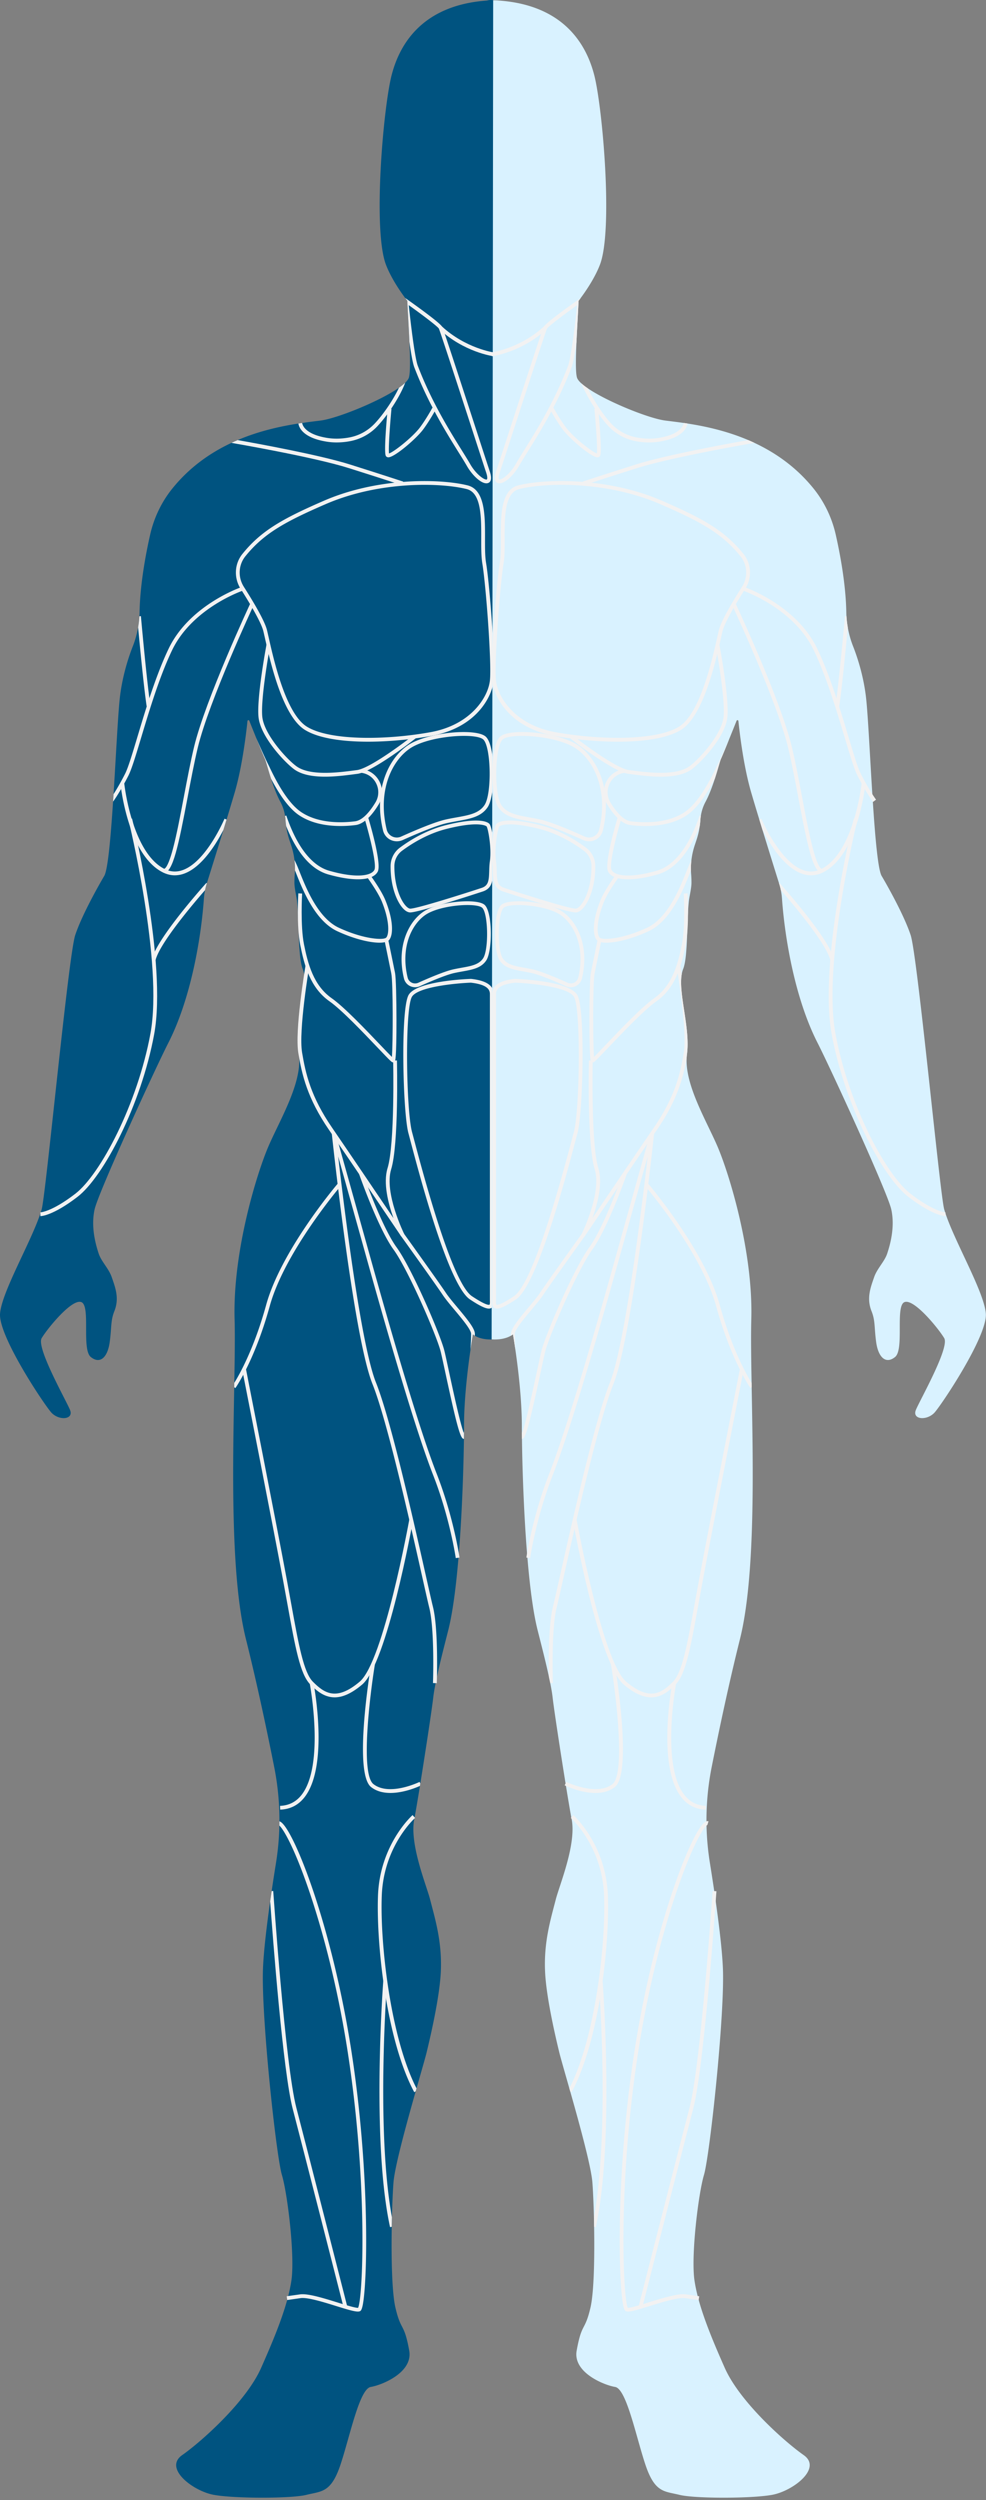 <svg width="285" height="722" fill="none" xmlns="http://www.w3.org/2000/svg"><rect width="100%" height="100%" fill="#808080" stroke="none"/><path d="m143.369.337-.164 101.232v1.128l-.061 34.328v1.72l-.06 36.94v.049l-.038 23.957v.017l-.027 16.394v.022l-.022 14.205v.038l-.017 8.822-.027 16.036-.049 29.838-.148 92.526-.017 9.204-.317.017h-.028c-2.716.115-4.359-.597-5.142-1.073-.377-.23-.558-.406-.558-.406s-.307 1.725-.706 4.474v.028c-.762 5.235-1.862 14.155-1.862 21.991 0 .438 0 .931-.006 1.484-.005.668-.011 1.412-.022 2.228-.098 7.415-.476 20.677-1.473 33.058v.006c-.033.416-.065.833-.104 1.248-.673 8.033-1.615 15.595-2.924 20.808-.766 3.067-2.256 8.723-3.302 13.586-.137.624-.263 1.238-.383 1.829-.318 1.61-.57 3.066-.696 4.233-.366 3.253-2.234 15.499-3.718 24.737v.011c-.038.241-.076.465-.115.695-.651 4.025-1.221 7.404-1.544 9.09-.022.132-.044.241-.066.351-.005.033-.016.071-.021.098-1.468 7.212 3.477 19.029 4.566 23.251 1.506 5.837 3.516 12.386 3.089 21.038-.334 6.637-2.481 16.472-4.113 23.202-.35 1.44-1.505 5.41-2.896 10.311-.082.279-.165.569-.247.87-2.672 9.402-6.067 21.756-6.417 26.306-.17 2.213-.34 5.859-.449 10.049v.005a214.58 214.58 0 0 0-.05 2.743c-.148 8.74.028 18.859 1.046 23.278 1.643 7.113 2.497 4.184 4.003 12.48 1.144 6.292-7.825 9.944-11.105 10.492-3.286.536-6.023 14.215-8.75 22.418-2.738 8.197-5.47 7.655-9.846 8.745-4.37 1.095-20.775 1.095-26.788 0-6.007-1.09-14.593-7.661-9.128-11.483 5.47-3.833 18.42-15.311 22.796-25.145 3.29-7.415 5.963-13.887 7.551-19.675.104-.367.203-.745.296-1.112.383-1.506.684-2.951.903-4.369 1.09-7.103-1.095-25.146-2.732-30.616-1.643-5.465-6.018-45.926-5.465-59.594.197-5.021 1.062-12.266 2.075-19.417l.427-2.946c.416-2.831.849-5.602 1.26-8.154.575-3.57.898-7.162.974-10.76.006-.411.011-.821.011-1.232a78.348 78.348 0 0 0-1.506-15.688c-2.004-10.068-4.928-23.977-8.17-36.927-4.49-17.967-3.8-49.65-3.384-72.736l.017-1.27c.131-7.305.219-13.679.088-18.394-.543-19.686 6.472-42.175 9.752-49.83 3.116-7.272 9.276-17.43 8.942-25.463 0-.005-.005-.011 0-.016a15.123 15.123 0 0 0-.11-1.232c-.99-7.47 2.508-17.348 1.517-23.059v-.006a7.63 7.63 0 0 0-.416-1.539c-.772-1.911-.996-5.941-1.15-10.141v-.016c-.082-2.13-.142-4.304-.252-6.27v-.028a56.434 56.434 0 0 0-.24-3.126c-.132-1.249-.75-3.773-.75-5.279 0-1.002.038-1.856.098-2.579a19.88 19.88 0 0 0-.088-4.003v-.005a21.765 21.765 0 0 0-.99-4.37c-.138-.422-.291-.876-.45-1.358-.498-1.49-.8-2.878-.964-4.088v-.005a20.766 20.766 0 0 1-.18-1.742 10.2 10.2 0 0 0-.132-1.161 12.573 12.573 0 0 0-1.352-4.079c-1.068-1.982-1.977-4.458-2.695-6.675v-.006c-.92-2.82-1.533-5.246-1.79-5.76-.257-.51-1.358-3.193-2.448-5.892-.05-.115-.093-.214-.126-.296-.75-1.851-1.484-3.685-1.927-4.791-.104-.263-.499-.209-.526.076-.34 3.28-1.478 13.12-3.724 20.748a909.226 909.226 0 0 1-2.316 7.705l-.914 2.984v.011a2953.792 2953.792 0 0 1-4.792 15.417c-.022.077-.043.143-.065.214-.181.58-.329 1.166-.444 1.758-.17.81-.28 1.632-.34 2.458-.782 11.149-3.685 28.721-10.261 41.617-3.894 7.622-20.228 43.194-21.329 48.111-1.09 4.928.214 9.878 1.189 12.808.755 2.262 2.913 4.293 3.767 6.79.98 2.853 2.267 6.035.756 9.802-1.117 2.804-.756 4.528-1.337 8.876-.58 4.37-2.727 6.566-5.464 4.376-2.733-2.185 0-14.763-2.733-15.859-2.732-1.095-9.84 7.656-11.477 10.394-1.643 2.732 7.102 18.037 8.203 20.77 1.09 2.737-3.029 3.127-5.29.859-1.73-1.725-15.497-22.182-14.944-28.743.52-6.264 8.85-20.419 11.664-28.901a6.85 6.85 0 0 0 .104-.307c.093-.296.18-.586.263-.865 1.21-4.227 7.726-73.284 9.697-79.203 2.268-6.79 8.346-17.014 8.346-17.014 1.067-1.62 1.9-11.006 2.59-21.511v-.006c.05-.712.093-1.44.142-2.163.674-10.618 1.221-21.903 1.747-27.188.619-6.16 2.344-11.773 3.822-15.524.701-1.779 1.21-3.614 1.533-5.476v-.021c.181-1.046.307-2.098.367-3.165.028-.384.044-.767.05-1.15.147-8.121 1.796-16.855 3.06-22.424 1.107-4.874 3.291-9.451 6.435-13.339 5.016-6.21 11.055-10.361 17.106-13.181.58-.274 1.167-.536 1.747-.783 6.325-2.694 12.556-4.008 17.561-4.786.373-.06.734-.115 1.09-.164 2.031-.29 3.822-.504 5.3-.69 4.72-.586 17.014-5.531 22.676-9.484h.006c.717-.504 1.33-.986 1.807-1.451h.005c.564-.548.936-1.063 1.068-1.517.416-1.462.345-5.64.142-10.229-.005 0-.005-.016-.005-.022v-.016c-.186-4.217-.482-8.773-.608-11.861a27.746 27.746 0 0 1-.624-.827c-2.497-3.357-4.48-6.79-5.553-9.616-3.827-10.031-.777-45.241 1.632-54.676 2.081-8.154 8.197-20.228 27.609-21.597 0 0 .882-.307 1.9-.06h.006c.219.055.443.126.668.24" fill="#005380"/><path d="M141.6 196.554c-.536 4.835-5.53 12.775-17.095 14.872-12.748 2.322-29.137 2.53-35.796-1.571-6.09-3.746-9.561-19.172-11.045-25.759-.203-.887-.367-1.621-.493-2.141-.69-2.743-4.008-8.291-6.67-12.463-1.774-2.776-1.604-6.325.417-8.838 5.317-6.588 11.455-9.972 23.206-15.064 15.508-6.719 33.234-6.237 40.763-4.354 4.244 1.057 4.227 8.094 4.211 14.303-.006 2.684-.011 5.219.317 7.179 1.035 6.21 2.738 28.896 2.185 33.836Zm.882-12.097c-.044-.772-.093-1.549-.142-2.343-.488-7.694-1.26-16.061-1.846-19.577-.312-1.861-.306-4.353-.301-6.998.016-6.609.038-14.1-5.038-15.37-3.992-.997-10.798-1.61-18.629-1.003-.827.072-1.659.143-2.513.236h-.011c-6.538.712-13.63 2.289-20.316 5.18-5.963 2.585-10.497 4.742-14.231 7.097-3.735 2.354-6.659 4.906-9.386 8.29-2.229 2.76-2.502 6.621-.717 9.742.07.12.147.246.224.372.12.192.247.384.367.57a142.526 142.526 0 0 1 2.322 3.795c.24.388.46.772.673 1.149 1.747 3.023 2.842 5.312 3.17 6.626.127.52.291 1.232.488 2.114.126.569.269 1.188.427 1.867v.006c.187.816.395 1.708.63 2.65v.006c1.867 7.622 5.197 18.672 10.486 21.919 3.954 2.437 10.799 3.406 18.241 3.406 3.816 0 7.786-.257 11.614-.695.728-.088 1.445-.17 2.157-.274h.006a87.7 87.7 0 0 0 4.545-.717c.356-.066.701-.132 1.04-.203.006 0 .011-.005.017-.005 10.727-2.328 15.266-9.211 16.559-13.794.065-.208.12-.427.164-.63.098-.427.17-.827.208-1.193.225-2.027.093-6.801-.208-12.223" fill="#F2F2F2"/><path d="M70.233 170.549c-.01.011-.115.038-.29.104-2.092.772-14.823 5.875-20.217 17.156-3.625 7.573-6.555 17.331-8.91 25.161-1.538 5.12-2.754 9.161-3.706 11.034a71.184 71.184 0 0 1-2.098 3.839v.005c-1.232 2.125-2.097 3.341-2.332 3.658.049-.712.093-1.44.142-2.163.789-1.232 1.966-3.198 3.313-5.843.909-1.779 2.108-5.782 3.63-10.853.81-2.688 1.687-5.618 2.64-8.602.252-.794.515-1.588.772-2.399 1.643-4.961 3.488-9.977 5.558-14.303 5.405-11.307 17.873-16.592 20.617-17.632.328-.132.52-.192.536-.203l.345 1.041" fill="#F2F2F2"/><path d="m43.5 203.935-1.084.164c-.006-.016-.006-.038-.011-.054-.816-5.339-1.955-17.222-2.48-22.89v-.021c.18-1.046.306-2.098.366-3.165l.438-.039c.017.17 1.386 15.579 2.448 23.711v.005c.115.849.219 1.621.323 2.289M140.719 138.46c-.608.274-3.1-1.44-4.792-4.397-.575-1.013-1.391-2.316-2.327-3.822-3.537-5.668-8.887-14.232-12.841-24.62-.931-2.436-2.207-13.75-2.606-17.495 4.172 2.979 8.361 6.166 8.701 6.774.389.81 6.122 18.415 9.917 30.073 1.812 5.574 3.247 9.983 3.762 11.516.492 1.489.268 1.933.186 1.971Zm.849-2.316a2528.86 2528.86 0 0 1-3.757-11.516c-4.156-12.753-7.754-23.804-9.26-28.212-.394-1.16-.64-1.856-.717-1.998-.016-.039-.044-.083-.071-.126-.942-1.336-7.825-6.248-9.966-7.76l-.69-.487c.202.28.41.553.624.827.126 3.088.422 7.644.608 11.86v.017c0 .006 0 .022.005.022.449 3.192.953 6.084 1.391 7.245 1.616 4.254 3.466 8.202 5.334 11.767.186.362.372.712.558 1.063 2.541 4.764 5.071 8.816 7.042 11.975.937 1.495 1.742 2.787 2.306 3.779 1.462 2.557 3.953 4.977 5.612 4.977.208 0 .4-.038.575-.115.876-.389 1.013-1.511.406-3.318M117.129 110.517c-.92 2.437-2.443 5.12-4.074 7.529a55.75 55.75 0 0 1-1.15 1.626c-.975 1.315-1.944 2.486-2.815 3.412a14.503 14.503 0 0 1-7.94 4.326 20.76 20.76 0 0 1-3.844.361c-1.002 0-1.982-.076-2.94-.235-7.048-1.139-7.99-4.304-8.116-5.23.373-.06.734-.115 1.09-.164.06.493.712 3.269 7.2 4.315 2.027.329 4.184.285 6.413-.126 2.815-.52 5.35-1.906 7.343-4.003 2.245-2.365 5.202-6.511 7.02-10.36h.006c.717-.504 1.33-.986 1.807-1.451Z" fill="#F2F2F2"/><path d="M112.246 132.07c-.025 0-.048 0-.072-.006a.806.806 0 0 1-.667-.432c-.574-1.15.282-10.76.559-13.679l1.09.099c-.52 5.492-.904 11.554-.711 12.895 1.355-.383 6.859-4.72 8.98-7.562 1.809-2.426 3.546-5.613 3.563-5.646l.962.526c-.073.132-1.791 3.286-3.647 5.772-1.985 2.661-8.247 8.033-10.057 8.033ZM65.491 236.67l-.914 2.984v.011c-2.005 3.902-6.106 10.67-11.27 12.592a7.95 7.95 0 0 1-2.776.52c-1.177 0-2.333-.285-3.466-.849-3.067-1.533-5.4-4.457-7.157-7.797-.92-1.747-1.687-3.617-2.316-5.452-1.5-4.375-2.251-8.608-2.58-10.836a44.325 44.325 0 0 1-.202-1.594l1.09-.109s.005.044.016.115c.088.777.646 5.196 2.13 10.157.164.526.329 1.052.51 1.583 1.746 5.216 4.544 10.664 8.903 12.898a.812.812 0 0 0 .099.055c.345.175.695.318 1.046.427 1.407.444 2.858.4 4.32-.148 6.79-2.524 11.921-14.683 11.97-14.804l.597.247" fill="#F2F2F2"/><path d="M47.43 251.995c-.07 0-.139-.005-.21-.017l.18-1.08c.104.016 1.067.006 2.633-5.943 1.044-3.965 2.054-9.282 3.123-14.911.943-4.967 1.918-10.103 2.941-14.363 3.264-13.602 16.162-41.228 16.292-41.502l.992.466c-.13.273-12.98 27.795-16.219 41.288-1.017 4.238-1.99 9.363-2.93 14.314-2.621 13.802-4.257 21.748-6.802 21.748M11.679 351.207v-1.096c.027 0 3.26-.121 10.081-5.368 7.275-5.596 17.985-25.971 21.723-46.261 3.772-20.475-6.274-61.423-6.375-61.834l1.062-.263c.103.411 10.205 41.588 6.39 62.296-3.782 20.533-14.7 41.213-22.132 46.93-7.191 5.532-10.608 5.596-10.75 5.596" fill="#F2F2F2"/><path d="M59.785 255.082c-.021.077-.043.143-.065.214-.181.58-.329 1.166-.444 1.758-3.417 3.915-13.07 15.294-14.303 20.178a.078.078 0 0 0-.01.033l-1.063-.263c.159-.646.454-1.396.854-2.217 3.395-6.988 14.38-19.237 14.9-19.818l.131.115M140.045 232.492c-1.593 2.393-4.457 2.908-8.082 3.559-.997.175-2.026.362-3.094.602-3.127.69-8.756 3.067-12.923 4.942a3.03 3.03 0 0 1-2.585-.043 2.956 2.956 0 0 1-1.582-1.969c-2.678-11.061 1.363-19.686 6.56-23.327 5.383-3.773 18.864-4.693 21.274-2.765 2.316 1.85 2.633 15.704.432 19.001Zm2.437-12.978a25.924 25.924 0 0 0-.186-1.55c-.362-2.513-1.019-4.545-1.999-5.322-1.96-1.577-8.608-1.599-14.538-.345-.006 0-.011.005-.017.005-3.148.668-6.094 1.698-8.027 3.05-3.357 2.355-6.265 6.643-7.387 12.266a25.591 25.591 0 0 0-.466 3.888c.006.006 0 .006 0 .011-.016.389-.027.783-.027 1.177 0 2.246.274 4.644.881 7.146a4.065 4.065 0 0 0 2.163 2.697 4.163 4.163 0 0 0 3.516.061c3.373-1.52 9.517-4.165 12.715-4.877 1.04-.235 2.059-.41 3.044-.597 3.729-.662 6.949-1.237 8.806-4.024.596-.893 1.04-2.492 1.325-4.414a37.24 37.24 0 0 0 .197-1.67c.224-2.393.23-5.087 0-7.502M139.634 276.756c-1.215 1.818-3.422 2.218-6.22 2.716-.778.142-1.583.285-2.409.471-2.448.542-6.845 2.398-10.098 3.86a2.246 2.246 0 0 1-1.911-.032 2.191 2.191 0 0 1-1.166-1.452c-2.076-8.569 1.045-15.244 5.059-18.054 2.766-1.938 8.28-2.907 12.222-2.907 1.994 0 3.587.252 4.211.75 1.78 1.424 2.01 12.102.312 14.648Zm.373-15.502c-1.626-1.304-7.332-1.26-12.157-.115-.914.213-1.796.471-2.612.766-.016.006-.027.011-.038.011-1.133.411-2.141.898-2.935 1.451-4.32 3.023-7.699 10.136-5.503 19.21a3.306 3.306 0 0 0 3.225 2.519c.466 0 .931-.099 1.369-.296 2.623-1.177 7.403-3.236 9.884-3.789.81-.181 1.599-.323 2.366-.46 2.935-.526 5.47-.98 6.943-3.187 1.851-2.777 1.851-14.194-.542-16.11" fill="#F2F2F2"/><path d="M141.606 248.621c-.154 1.057-.181 2.086-.208 2.995-.082 2.694-.214 4.134-2.163 4.786-3.97 1.32-18.64 6.002-20.661 6.002-.306 0-.733-.252-1.166-.69-1.654-1.676-3.412-5.947-3.412-11.423v-.252a5.534 5.534 0 0 1 2.24-4.37c2.886-2.13 7.458-4.953 12.885-6.305 4.014-1.008 6.68-1.303 8.427-1.303 1.232 0 2.004.153 2.47.29.465.148.624.301.624.301.449.619 1.489 6.262.964 9.969Zm.876-6.927a43.659 43.659 0 0 0-.208-1.246v-.011c-.257-1.292-.559-2.267-.838-2.546-.515-.515-2.94-2.004-12.578.405-5.602 1.402-10.311 4.301-13.268 6.492a6.631 6.631 0 0 0-2.689 5.24c-.06 5.941 1.829 10.536 3.729 12.452.657.668 1.331 1.019 1.944 1.019.871 0 3.499-.679 6.626-1.583.011 0 .022-.005.038-.011.844-.241 1.72-.498 2.612-.766 5.613-1.687 11.626-3.669 11.73-3.702 1.708-.569 2.393-1.687 2.677-3.05.165-.772.203-1.626.23-2.503 0-.076.006-.158.006-.235.027-.925.055-1.878.197-2.875.285-2.015.126-4.813-.208-7.08M141.474 376.778c-.175.093-1.062.203-5.054-2.453-3.86-2.579-9.484-17.742-16.701-45.077l-.614-2.306c-1.708-6.264-2.108-35.467-.054-39.054 1.67-2.918 12.83-3.953 17.046-4.107 4.928.554 5.503 2.142 5.503 3.286v88.26c0 .121 0 .246.006.372.005.373.022.992-.132 1.079Zm1.227-1.106c-.006-.115-.006-.231-.006-.345v-88.26c0-.444-.071-.854-.208-1.232a2.957 2.957 0 0 0-.268-.548c-.849-1.391-2.847-2.245-6.04-2.601l-.044-.005-.038.005c-1.604.055-15.721.674-17.999 4.66-2.371 4.151-1.643 34.055-.049 39.886.142.532.35 1.315.607 2.3 2.722 10.284 10.99 41.59 17.156 45.702 3.154 2.103 4.649 2.672 5.493 2.672.301 0 .514-.07.695-.17a.574.574 0 0 0 .115-.076c.164-.11.285-.252.367-.416.246-.455.23-1.057.219-1.572M93.964 224.294c-3.325 0-6.623-.481-8.88-2.091-2.624-1.873-9.785-9.364-10.361-15.114-.572-5.722 2.293-20.863 2.323-21.005l1.07.235c-.243 1.112-2.824 15.448-2.303 20.661.516 5.153 7.178 12.381 9.908 14.33 3.954 2.826 12.093 1.769 16.465 1.205l.972-.126c4.186-.526 16.314-10.021 16.436-10.12l.677.86c-.508.4-12.493 9.786-16.978 10.344l-.967.126c-2.302.301-5.344.695-8.362.695Z" fill="#F2F2F2"/><path d="M109.862 231.506c.006.005 0 .005 0 .011a7.101 7.101 0 0 1-.405.783c-.789 1.298-1.807 2.754-2.99 3.904-.29.285-.597.559-.909.794-.876.674-1.823 1.15-2.815 1.276-1.16.143-2.644.268-4.298.268-3.713 0-8.269-.629-11.97-3.093-3.412-2.273-6.265-7.004-8.126-10.563v-.006c-.92-2.82-1.534-5.246-1.791-5.76-.258-.51-1.358-3.193-2.448-5.892.646 1.478 2.42 5.519 3.291 7.271.115.22.252.51.422.855 1.478 3.088 4.95 10.305 9.26 13.18 5.048 3.368 11.893 3.105 15.524 2.65 2.343-.284 4.506-3.126 5.914-5.453a5.671 5.671 0 0 0 .268-5.372c-.816-1.736-2.371-2.892-4.255-3.171l-.049-.005-.121-.017.137-1.079.192.028a6.54 6.54 0 0 1 1.467.383 6.673 6.673 0 0 1 3.62 3.395c.263.553.444 1.128.548 1.725a6.684 6.684 0 0 1-.466 3.888" fill="#F2F2F2"/><path d="M109.2 251.682c-.34.673-.948 1.199-1.786 1.571-.328.148-.69.269-1.084.362-.827.208-1.801.312-2.902.312-2.344 0-5.262-.471-8.575-1.413-4.88-1.396-9.046-6.204-12.146-13.966v-.005a20.724 20.724 0 0 1-.18-1.742 10.178 10.178 0 0 0-.132-1.161l.356-.126c3.061 8.989 7.349 14.503 12.403 15.943 7.814 2.235 12.195 1.479 13.065-.262.69-1.38-1.182-9.118-2.661-14.197-.077-.273-.159-.536-.235-.799l1.051-.312c.027.093.06.197.093.317.838 2.831 3.822 13.298 2.733 15.478" fill="#F2F2F2"/><path d="M112.381 271.559a1.591 1.591 0 0 1-.104.093c-.241.192-.586.34-1.029.433-.433.099-.959.148-1.567.148-2.803 0-7.288-1.051-12.167-3.302-6.44-2.973-10.004-11.921-11.915-16.729a74.81 74.81 0 0 0-.345-.865 19.892 19.892 0 0 0-.143-2.968c.274.526.537 1.084.794 1.681.208.482.444 1.073.712 1.747 1.856 4.665 5.312 13.35 11.357 16.137 7.442 3.434 12.929 3.554 13.635 2.853.876-.881 1.079-4.676-1.216-10.371-.947-2.349-3.329-5.772-4.063-6.801-.137-.186-.213-.296-.219-.301l.882-.652.421.592c.915 1.292 3.061 4.446 3.992 6.751 2.475 6.133 2.24 10.289.975 11.554" fill="#F2F2F2"/><path d="M113.641 306.804c-.38 0-.429 0-4.504-4.277-4.143-4.347-10.403-10.917-13.9-13.364-5.578-3.904-7.284-10.429-8.446-16.238-1.097-5.488-.58-14.558-.558-14.941l1.094.064c-.006.093-.531 9.313.538 14.661 1.12 5.602 2.754 11.885 8 15.557 3.586 2.51 9.892 9.127 14.065 13.506 1.333 1.398 2.613 2.741 3.347 3.462.315-4.012.352-21.461-.173-24.087-.548-2.74-1.918-9.35-1.918-9.35l1.072-.223s1.372 6.616 1.92 9.358c.286 1.43.417 7.801.421 13.481.008 11.543-.369 12.002-.511 12.176l-.164.2-.283.015Z" fill="#F2F2F2"/><path d="M115.928 356.995c-.148-.219-14.869-22.026-20.829-30.694-6.295-9.158-7.828-15.963-8.86-22.148-1.098-6.594 1.95-24.568 2.08-25.329l1.079.184c-.031.185-3.147 18.553-2.078 24.965 1.01 6.064 2.514 12.735 8.682 21.708 4.276 6.219 13.056 19.193 17.737 26.117-1.513-4.208-3.045-10.143-1.718-14.456 2.142-6.962 1.626-30.833 1.621-31.073l1.094-.025c.023.988.526 24.29-1.668 31.419-2.102 6.833 3.744 18.662 3.804 18.781l-.944.551" fill="#F2F2F2"/><path d="M134.033 413.789c-1.046-2.809-3.083-12.249-4.239-17.615-.58-2.695-1.078-5.022-1.369-6.177-1.166-4.66-9.391-23.738-13.793-29.794-2.881-3.954-6.298-12.244-8.247-17.315v-.006c0-.005 0-.005-.006-.011a171.132 171.132 0 0 1-1.571-4.227l-1.03.361c.006.017.017.039.028.077l.005.006c0 .005.006.011.006.016.498 1.424 5.678 15.897 9.928 21.745 4.243 5.832 12.495 24.931 13.618 29.411.285 1.139.783 3.46 1.364 6.144 3.132 14.543 4.232 18.645 5.125 19.072.077.038.164.06.246.06.011-.816.017-1.56.022-2.228-.033.175-.06.339-.087.481Zm-1.796-36.19c-1.326-1.582-2.574-3.072-3.341-4.221-2.015-3.018-10.711-15.136-12.069-17.025a.042.042 0 0 1-.011-.022c-.104-.142-.164-.213-.169-.224l-.887.64c.005.006.043.066.115.165a.112.112 0 0 0 .027.032c.011.017.022.028.033.044 1.331 1.851 10.048 13.991 12.052 16.997.8 1.2 2.07 2.716 3.412 4.321 2.124 2.535 4.769 5.69 4.769 6.899 0 .69-.066 2.371-.18 4.6.399-2.749.706-4.474.706-4.474s.181.176.558.406c.006-.235.011-.417.011-.532 0-1.494-1.987-3.981-5.026-7.606M126.248 486.08l-1.094-.04c.005-.152.526-15.346-1.08-21.775-.347-1.385-1.017-4.371-1.944-8.505-3.552-15.838-10.163-45.318-14.479-56.11-5.447-13.618-11.494-69.907-11.749-72.296l1.071-.207c.035.124 3.566 12.67 10.069 35.973 8.686 31.125 15.135 52.133 19.169 62.441 4.9 12.522 6.594 24.126 6.61 24.241l-1.084.156c-.016-.115-1.694-11.599-6.546-23.999-4.047-10.341-10.508-31.384-19.204-62.545a23102.522 23102.522 0 0 0-8.242-29.468c1.824 15.755 6.636 54.581 10.922 65.298 4.35 10.872 10.973 40.409 14.532 56.277.925 4.125 1.594 7.106 1.937 8.479 1.644 6.578 1.135 21.45 1.112 22.08Z" fill="#F2F2F2"/><path d="M98.489 342.483c-.017.022-.28.334-.734.882-3.203 3.909-15.995 20.08-19.768 33.753-2.289 8.296-4.9 14.407-6.872 18.344a65.302 65.302 0 0 1-.81 1.561c-1.348 2.535-2.246 3.805-2.268 3.838l-.334-.241.017-1.27c1.506-2.426 5.733-9.89 9.216-22.522 4.205-15.251 19.379-33.469 20.638-34.958l.082-.099.833.712Z" fill="#F2F2F2"/><path d="M96.723 490.172c-2.936 0-5.128-1.811-7.041-3.725-2.932-2.931-4.314-10.566-6.606-23.214-.38-2.095-.782-4.321-1.22-6.675-3.039-16.34-11.76-60.611-11.847-61.057l1.074-.211c.088.445 8.81 44.722 11.85 61.068.438 2.356.842 4.583 1.221 6.68 2.176 12.011 3.613 19.946 6.302 22.635 3.255 3.255 6.737 5.703 13.512-.031 6.896-5.835 14.272-46.462 14.345-46.872l1.078.193c-.304 1.689-7.521 41.428-14.716 47.515-3.185 2.696-5.773 3.694-7.952 3.694" fill="#F2F2F2"/><path d="m80.987 522.598-.038-1.095c2.518-.088 4.59-1.128 6.157-3.089 6.86-8.597 2.47-32.016 2.425-32.25l1.076-.207c.188.982 4.528 24.145-2.645 33.136-1.775 2.229-4.122 3.406-6.975 3.505M121.498 515.041v.011a56.15 56.15 0 0 1-.115.695c-1.172.526-4.835 2.032-8.526 2.032-1.982 0-3.97-.433-5.579-1.687-4.233-3.285-1.736-23.833-.504-32.283.235-1.626.421-2.803.509-3.323l1.079.18c0 .017-.006.028-.006.044 0 0 0 .005-.005.011-1.413 8.641-4.233 31.533-.405 34.506 4.605 3.582 13.24-.597 13.328-.64l.224.454M120.398 603.087c-.082.28-.165.57-.247.871l-.416.225c-3.806-7.075-6.478-17.041-8.175-27.057a192.561 192.561 0 0 1-.778-5.043v-.005c-1.298-9.375-1.758-18.366-1.528-24.636.553-14.867 9.906-23.185 9.999-23.273l.586.668.137.154c-.005.011-.077.071-.203.197-1.347 1.287-8.936 9.128-9.423 22.287-.532 14.308 2.672 41.353 10.048 55.612" fill="#F2F2F2"/><path d="M113.285 640.313v.005a214.58 214.58 0 0 0-.05 2.743l-.493.105c-5.306-24.385-2.146-68.504-1.96-71.083l.011-.115 1.095.088c-.005.093-.148 1.944-.328 5.071-.696 12.085-1.966 43.073 1.725 63.186M105.826 644.069c-.093-9.698-.777-29.307-4.254-51.747-5.597-36.124-16.57-63.777-20.442-66.181a1.454 1.454 0 0 0-.367-.17c0 .411-.005.821-.01 1.232 1.144 1.002 4.227 6.16 8.421 18.355 2.75 7.984 7.875 24.696 11.319 46.939 5.947 38.403 4.364 71.466 3.006 73.968-.471.033-1.752-.29-3.209-.717-.4-.11-.81-.235-1.22-.361-.51-.154-1.02-.307-1.507-.466-4.024-1.243-8.58-2.667-10.858-2.338l-3.395.476-.444.072.148 1.04.005.044 3.839-.548c2.032-.296 6.664 1.15 10.382 2.305 3.198.992 5.142 1.572 6.193 1.572.203 0 .373-.022.515-.066.4-.137 1.008-.328 1.484-6.888.318-4.337.46-10.202.394-16.521" fill="#F2F2F2"/><path d="m100.367 666.06-1.057.268-.24-.941c-1.66-6.5-11.478-44.946-14.463-56.391-2.803-10.766-5.727-49.064-6.516-59.933l.427-2.946.46-.028c.038.504 3.45 50.208 6.686 62.622 3.11 11.927 13.613 53.083 14.626 57.037.044.186.071.29.077.312M142.665 102.878c-.345-.044-8.52-1.199-15.691-7.82l.743-.805c6.906 6.374 15.012 7.53 15.093 7.541l-.145 1.084ZM116.554 139.084l-.028.082-.317.959c-.017-.011-.745-.247-2.196-.723h-.011c-2.393-.783-6.746-2.19-13.137-4.206-10.256-3.241-33.693-7.255-33.928-7.293l.005-.028c.58-.274 1.167-.536 1.747-.783 5.443.958 23.733 4.288 32.51 7.059 10.3 3.252 15.305 4.922 15.355 4.933" fill="#F2F2F2"/><path d="M270.009 408.056c-2.261 2.268-6.379 1.878-5.289-.859 1.095-2.733 9.84-18.038 8.197-20.77-1.632-2.738-8.739-11.489-11.477-10.394-2.733 1.096 0 13.674-2.733 15.859-2.732 2.19-4.884-.006-5.465-4.376-.58-4.348-.213-6.072-1.33-8.876-1.512-3.767-.23-6.949.75-9.802.854-2.497 3.017-4.528 3.767-6.79.98-2.93 2.278-7.88 1.188-12.808-1.095-4.917-17.435-40.489-21.323-48.111-6.582-12.896-9.478-30.468-10.261-41.617a19.528 19.528 0 0 0-.334-2.447v-.006a18.173 18.173 0 0 0-.455-1.763c-.022-.071-.044-.131-.066-.208v-.006c-1.013-3.236-2.94-9.407-4.78-15.406-.312-1.013-.619-2.02-.92-3.006a617.872 617.872 0 0 1-2.316-7.705c-2.251-7.628-3.39-17.468-3.729-20.748-.022-.285-.416-.339-.526-.076-.449 1.133-1.205 3-1.971 4.895-.022.06-.05.126-.082.192-1.09 2.699-2.191 5.382-2.443 5.892-.257.509-.87 2.924-1.785 5.738v.006c-.723 2.223-1.632 4.709-2.699 6.697a12.572 12.572 0 0 0-1.353 4.079c-.066.384-.109.772-.131 1.161a22.7 22.7 0 0 1-.181 1.731v.011a23.066 23.066 0 0 1-.964 4.093c-.164.482-.312.936-.454 1.358a21.672 21.672 0 0 0-.986 4.359v.005c-.12.975-.17 1.966-.137 2.952v.005c.006.35.022.706.049 1.057a30.8 30.8 0 0 1 .099 2.579c0 1.506-.619 4.03-.756 5.279a59.203 59.203 0 0 0-.235 3.017v.115c-.11 1.966-.175 4.151-.252 6.286v.006c-.159 4.211-.378 8.241-1.15 10.157-.186.466-.323.97-.422 1.517v.006c-.996 5.711 2.514 15.6 1.517 23.081-.055.405-.087.815-.109 1.232.005.005 0 .011 0 .016-.329 8.033 5.831 18.191 8.947 25.463 3.28 7.655 10.295 30.144 9.753 49.83-.132 4.715-.044 11.089.087 18.394l.017 1.27c.416 23.086 1.106 54.769-3.384 72.736-3.242 12.95-6.166 26.859-8.17 36.927a78.268 78.268 0 0 0-1.506 15.688c0 .411.005.816.011 1.227v.005c.076 3.598.4 7.19.974 10.76a714.57 714.57 0 0 1 1.26 8.154 506.84 506.84 0 0 1 .422 2.946c1.013 7.151 1.883 14.396 2.08 19.417.553 13.668-3.822 54.129-5.47 59.594-1.632 5.47-3.822 23.513-2.727 30.616.219 1.418.52 2.863.904 4.369.093.362.191.74.29 1.106 1.588 5.783 4.26 12.261 7.556 19.681 4.376 9.834 17.326 21.312 22.791 25.145 5.47 3.822-3.116 10.393-9.128 11.483-6.007 1.095-22.413 1.095-26.783 0-4.38-1.09-7.107-.548-9.845-8.745-2.733-8.203-5.465-21.882-8.751-22.418-3.28-.548-12.255-4.2-11.105-10.492 1.501-8.296 2.36-5.367 4.003-12.48 1.013-4.408 1.188-14.538 1.04-23.278-.01-.936-.032-1.85-.049-2.748-.109-4.19-.279-7.836-.449-10.049-.345-4.55-3.74-16.898-6.412-26.306a23.008 23.008 0 0 0-.252-.87c-1.391-4.901-2.541-8.871-2.891-10.311-1.638-6.73-3.784-16.565-4.113-23.202-.432-8.652 1.577-15.201 3.083-21.038 1.09-4.222 6.04-16.039 4.573-23.251a1.369 1.369 0 0 1-.017-.093c-.022-.115-.049-.224-.071-.356-.318-1.686-.887-5.065-1.544-9.09a24.836 24.836 0 0 1-.11-.706c-1.495-9.243-3.362-21.484-3.729-24.737-.126-1.167-.378-2.623-.695-4.233-.121-.586-.247-1.194-.383-1.818v-.011c-1.046-4.863-2.536-10.519-3.302-13.586-1.304-5.213-2.246-12.775-2.919-20.808-.038-.415-.071-.838-.11-1.254.006 0 0-.011 0-.011-.991-12.375-1.374-25.632-1.467-33.047-.017-.816-.022-1.56-.028-2.228-.005-.553-.005-1.046-.005-1.484 0-7.836-1.101-16.756-1.862-21.991v-.028c-.4-2.749-.706-4.474-.706-4.474s-.181.165-.559.389c-.81.477-2.53 1.21-5.289 1.09h-.028l-.29-.017.011-9.133.104-92.373.038-30.9.006-5.755.005-5.087.006-3.097v-.011l.011-11.751.011-10.722.022-19.461.005-1.484.011-9.616.005-5.289.088-79.263v-.011l.006-1.112.115-101.632h.153c.936.005 1.467.06 1.467.06 19.412 1.37 25.529 13.443 27.61 21.597 2.409 9.435 5.465 44.645 1.637 54.676-1.073 2.82-3.061 6.254-5.553 9.61-.202.28-.41.56-.624.833-.126 3.083-.421 7.628-.608 11.828v.027c-.208 4.605-.284 8.805.132 10.273.142.504.591 1.079 1.27 1.708h.006c.504.455 1.133.937 1.862 1.435h.005c5.772 3.932 17.769 8.729 22.418 9.309 1.479.186 3.275.4 5.306.69.351.049.718.104 1.085.164 5.004.778 11.242 2.092 17.566 4.786.581.247 1.161.509 1.741.783 6.051 2.82 12.091 6.971 17.113 13.181 3.143 3.888 5.328 8.465 6.434 13.339 1.259 5.569 2.913 14.303 3.055 22.424.006.383.022.766.05 1.15a26.76 26.76 0 0 0 .372 3.17v.016a27.97 27.97 0 0 0 1.533 5.476c1.479 3.751 3.203 9.364 3.822 15.524.531 5.285 1.074 16.57 1.747 27.188.044.728.093 1.451.142 2.169.685 10.5 1.517 19.891 2.585 21.511 0 0 6.084 10.224 8.345 17.014 1.972 5.919 8.488 74.976 9.698 79.203.082.279.17.564.263.86.033.115.071.18.115.273v.066c2.825 8.482 11.138 22.616 11.653 28.874.553 6.561-13.214 27.018-14.939 28.743" fill="#D9F2FF"/><path d="M214.462 169.492c-2.661 4.172-5.98 9.72-6.664 12.463-.131.52-.296 1.254-.493 2.136-1.484 6.592-4.955 22.013-11.05 25.764-6.653 4.101-23.043 3.887-35.796 1.571-11.565-2.097-16.559-10.037-17.096-14.872-.547-4.934 1.156-27.626 2.191-33.836.328-1.96.317-4.495.312-7.179-.017-6.209-.033-13.246 4.211-14.303 2.842-.712 7.135-1.226 12.211-1.226 8.378 0 18.897 1.396 28.557 5.58 5.875 2.546 10.349 4.665 14.018 6.971 3.663 2.31 6.527 4.802 9.183 8.093 2.021 2.513 2.19 6.062.416 8.838Zm.438-9.523c-5.459-6.768-11.702-10.218-23.623-15.387-6.68-2.897-13.777-4.468-20.31-5.18a69.769 69.769 0 0 0-2.53-.241c-7.83-.602-14.631.011-18.623 1.008-5.076 1.27-5.06 8.761-5.043 15.37.005 2.645.016 5.137-.296 6.998-.427 2.547-.947 7.623-1.391 13.148v.049a408.4 408.4 0 0 0-.602 8.723 354.642 354.642 0 0 0-.148 2.946c-.192 4.157-.246 7.623-.06 9.277a3.9 3.9 0 0 0 .049.339c.033.268.088.553.159.854.131.57.317 1.167.564 1.818v.017c1.708 4.506 6.346 10.47 16.181 12.594.34.071.685.137 1.035.203 1.468.274 2.995.509 4.556.717.712.104 1.435.186 2.157.274 3.823.438 7.798.695 11.609.695 7.447 0 14.287-.969 18.246-3.406 5.284-3.247 8.613-14.297 10.486-21.925.23-.942.438-1.818.63-2.634v-.005c.153-.685.301-1.315.427-1.89.197-.876.356-1.599.487-2.108.329-1.314 1.43-3.603 3.165-6.636v-.006c.219-.367.444-.75.674-1.144a209.147 209.147 0 0 1 2.322-3.784c.12-.186.246-.378.367-.57.076-.126.153-.252.224-.372 1.785-3.121 1.511-6.982-.712-9.742" fill="#F2F2F2"/><path d="M252.343 231.588c-.079-.104-1.959-2.628-4.486-7.584-.953-1.873-2.168-5.914-3.708-11.039-2.354-7.831-5.283-17.578-8.906-25.156-5.856-12.244-20.364-17.211-20.51-17.255l.346-1.04c.15.049 15.092 5.152 21.152 17.824 3.659 7.649 6.603 17.446 8.967 25.309 1.524 5.071 2.727 9.079 3.635 10.859 2.484 4.873 4.366 7.398 4.385 7.425l-.875.657" fill="#F2F2F2"/><path d="M245.045 181.139v.016c-.526 5.668-1.67 17.578-2.486 22.901 0 .016-.006.027-.006.043l-1.084-.164c.104-.668.208-1.435.318-2.272 1.062-8.132 2.431-23.563 2.447-23.733l.438.039c.061 1.067.187 2.119.373 3.17ZM164.21 105.621c-3.959 10.388-9.303 18.952-12.841 24.62-.942 1.506-1.752 2.809-2.327 3.822-1.692 2.957-4.189 4.671-4.791 4.397-.088-.038-.307-.482.186-1.971.509-1.523 1.938-5.92 3.745-11.478 3.8-11.669 9.539-29.301 9.928-30.1.345-.62 4.534-3.806 8.707-6.785-.406 3.745-1.682 15.059-2.607 17.495Zm2.963-19.089c-2.147 1.517-9.058 6.446-9.978 7.776a.445.445 0 0 0-.065.11c-.077.142-.323.848-.718 1.998-1.505 4.414-5.114 15.481-9.27 28.256a2510.679 2510.679 0 0 1-3.746 11.472 8.551 8.551 0 0 0-.252.881v.022c-.153.69-.153 1.26 0 1.67v.028c.121.328.34.575.658.717.18.077.372.115.58.115 1.654 0 4.145-2.42 5.607-4.977.57-.992 1.375-2.284 2.306-3.779 1.971-3.159 4.501-7.211 7.047-11.981.186-.35.372-.695.559-1.057v-.005c1.861-3.565 3.712-7.508 5.333-11.762.438-1.161.942-4.08 1.396-7.289V98.7c.187-4.2.482-8.745.608-11.828.214-.274.422-.553.624-.832l-.689.492M198.714 122.306c-.121.926-1.057 4.091-8.116 5.23-.952.159-1.938.235-2.94.235a20.71 20.71 0 0 1-3.839-.361 14.52 14.52 0 0 1-7.945-4.326c-.849-.904-1.829-2.13-2.826-3.543-.345-.482-.69-.991-1.029-1.511-1.528-2.328-2.996-4.956-3.981-7.322.504.455 1.133.937 1.862 1.435h.005c1.895 3.861 4.759 8.072 6.763 10.185a13.463 13.463 0 0 0 7.348 4.003c2.229.411 4.381.455 6.407.126 6.527-1.057 7.152-3.86 7.206-4.315.351.049.718.104 1.085.164" fill="#F2F2F2"/><path d="M172.72 132.07c-1.809 0-8.071-5.372-10.056-8.033-1.857-2.486-3.576-5.64-3.647-5.772l.961-.526c.018.033 1.755 3.22 3.564 5.646 2.122 2.842 7.63 7.184 8.982 7.562.192-1.314-.193-7.392-.713-12.895l1.09-.099c.276 2.919 1.132 12.529.559 13.679a.81.81 0 0 1-.668.432c-.023.006-.047.006-.072.006M250.159 226.249c-.011.126-.076.701-.208 1.605-.323 2.234-1.078 6.45-2.573 10.815-.63 1.845-1.397 3.704-2.317 5.451-1.757 3.346-4.09 6.275-7.162 7.808-1.128.564-2.289.849-3.461.849-.92 0-1.845-.175-2.782-.52-5.152-1.917-9.254-8.674-11.258-12.581-.312-1.013-.619-2.02-.92-3.006l.592-.247c.054.121 5.191 12.286 11.97 14.81 1.462.542 2.913.591 4.32.142a6.593 6.593 0 0 0 1.052-.427.888.888 0 0 0 .098-.055c4.375-2.245 7.174-7.715 8.915-12.947.181-.515.339-1.03.493-1.539 1.484-4.945 2.042-9.353 2.135-10.147l.017-.12 1.089.109" fill="#F2F2F2"/><path d="M237.536 251.995c-2.545 0-4.18-7.944-6.801-21.743-.94-4.956-1.913-10.081-2.931-14.319-3.238-13.493-16.089-41.015-16.218-41.288l.991-.466c.131.274 13.028 27.9 16.292 41.502 1.024 4.26 1.999 9.396 2.942 14.363 1.069 5.629 2.078 10.946 3.122 14.911 1.567 5.949 2.534 5.96 2.632 5.943l.181 1.08a1.256 1.256 0 0 1-.21.017M273.288 351.207c-.143 0-3.558-.064-10.75-5.596-7.432-5.717-18.349-26.397-22.132-46.93-3.814-20.708 6.288-61.885 6.39-62.296l1.063.263c-.102.411-10.147 41.359-6.376 61.834 3.738 20.29 14.448 40.665 21.723 46.261 6.821 5.247 10.055 5.368 10.087 5.368l-.005 1.096" fill="#F2F2F2"/><path d="m241.064 277.002-1.062.263c0-.005-.006-.016-.006-.022-1.226-4.873-10.869-16.252-14.297-20.178v-.006a18.173 18.173 0 0 0-.455-1.763c-.022-.071-.044-.131-.066-.208v-.006l.132-.115c.52.581 11.521 12.847 14.9 19.829.405.815.695 1.56.854 2.206M173.185 239.583a2.94 2.94 0 0 1-1.582 1.969 3.017 3.017 0 0 1-2.579.043c-4.173-1.875-9.802-4.252-12.929-4.942a64.466 64.466 0 0 0-3.088-.602c-3.625-.651-6.489-1.166-8.088-3.559-2.196-3.297-1.878-17.151.438-19.001.81-.652 2.897-.981 5.503-.981 5.098 0 12.206 1.254 15.765 3.746 5.197 3.63 9.243 12.266 6.56 23.327Zm1.922-8.049v-.011a25.514 25.514 0 0 0-.465-3.921v-.006c-1.128-5.612-4.036-9.889-7.387-12.244-1.933-1.352-4.879-2.382-8.028-3.05-5.936-1.259-12.594-1.237-14.555.34-.723.575-1.27 1.834-1.653 3.461v.021a24.75 24.75 0 0 0-.537 3.39 41.316 41.316 0 0 0 0 7.502c.115 1.205.285 2.327.515 3.313v.038c.263 1.167.602 2.114 1.013 2.733 1.856 2.787 5.076 3.362 8.805 4.024.986.187 2.004.362 3.045.597 3.192.712 9.336 3.357 12.714 4.877a4.144 4.144 0 0 0 4.901-1.167c.367-.463.636-.999.778-1.591.712-2.951.964-5.733.854-8.306M167.14 282.319a2.203 2.203 0 0 1-1.172 1.452 2.235 2.235 0 0 1-1.906.032c-3.258-1.462-7.649-3.318-10.097-3.86-.833-.186-1.637-.329-2.41-.471-2.798-.498-5.01-.898-6.226-2.716-1.697-2.546-1.467-13.224.312-14.648.625-.498 2.218-.75 4.217-.75 3.937 0 9.451.969 12.217 2.907 3.132 2.191 5.727 6.741 5.727 12.704 0 1.682-.208 3.472-.662 5.35Zm-4.436-18.952c-.788-.553-1.796-1.034-2.924-1.445a.088.088 0 0 1-.049-.017 23.253 23.253 0 0 0-2.612-.766c-4.83-1.145-10.53-1.189-12.157.115-2.398 1.916-2.392 13.333-.542 16.11 1.473 2.207 4.009 2.661 6.938 3.187a55.54 55.54 0 0 1 2.371.46c2.481.553 7.256 2.612 9.884 3.789a3.335 3.335 0 0 0 2.837-.044 3.292 3.292 0 0 0 1.752-2.179c2.196-9.074-1.177-16.187-5.498-19.21" fill="#F2F2F2"/><path d="M167.561 261.714c-.438.438-.859.69-1.171.69-2.016 0-16.685-4.682-20.655-6.002-1.955-.652-2.087-2.092-2.163-4.786-.028-.909-.061-1.938-.208-2.995-.532-3.707.514-9.35.941-9.958.011-.005.647-.602 3.127-.602 1.747 0 4.414.295 8.411 1.303 5.427 1.352 10.004 4.175 12.885 6.305a5.537 5.537 0 0 1 2.239 4.37c.061 5.596-1.724 9.972-3.406 11.675Zm1.818-16.926c-2.962-2.191-7.666-5.09-13.268-6.492-9.643-2.409-12.068-.92-12.583-.405-.181.186-.367.641-.548 1.298-.18.668-.356 1.544-.498 2.505-.082.586-.159 1.21-.214 1.851-.164 1.757-.202 3.619-.005 5.087l.016.142c.143.997.17 1.95.197 2.875 0 .077.006.159.011.235.033 1.205.088 2.366.466 3.341.383.98 1.09 1.763 2.437 2.212.104.033 6.116 2.015 11.729 3.702.887.268 1.769.525 2.612.766a.088.088 0 0 0 .049.017c3.116.903 5.744 1.577 6.61 1.577.618 0 1.292-.351 1.949-1.019 1.867-1.889 3.724-6.368 3.724-12.173v-.279a6.626 6.626 0 0 0-2.684-5.24M165.864 326.942c-.148.537-.356 1.32-.614 2.306-7.222 27.335-12.84 42.498-16.706 45.077-3.992 2.661-4.874 2.546-5.049 2.453-.159-.087-.142-.706-.132-1.079 0-.126.006-.251.006-.372v-88.26c0-1.144.569-2.732 5.503-3.286 4.217.154 15.376 1.189 17.047 4.107 2.048 3.593 1.653 32.79-.055 39.054Zm1.002-39.596c-2.278-3.986-16.395-4.605-17.994-4.66l-.044-.005-.038.005c-3.017.334-4.967 1.117-5.887 2.377-.18.241-.317.498-.416.772a3.473 3.473 0 0 0-.213 1.232v88.26c0 .114-.006.23-.006.345-.011.515-.027 1.117.214 1.572a1.2 1.2 0 0 0 .482.492c.18.1.399.17.695.17.849 0 2.344-.569 5.492-2.672 6.172-4.112 14.44-35.418 17.156-45.707.263-.98.466-1.763.614-2.295 1.588-5.831 2.321-35.735-.055-39.886M191.003 224.294c-3.019 0-6.06-.394-8.363-.695l-.967-.126c-4.485-.558-16.47-9.944-16.978-10.344l.677-.86c.122.099 12.252 9.594 16.437 10.12l.972.126c4.372.564 12.511 1.621 16.465-1.205 2.729-1.949 9.392-9.177 9.908-14.33.523-5.23-2.06-19.555-2.303-20.661l1.069-.235c.03.142 2.897 15.267 2.324 21.005-.576 5.75-7.737 13.241-10.362 15.114-2.256 1.61-5.555 2.091-8.879 2.091" fill="#F2F2F2"/><path d="M210.854 213.228c-1.09 2.699-2.191 5.382-2.443 5.892-.257.509-.87 2.924-1.785 5.738v.006c-1.856 3.565-4.714 8.301-8.137 10.585-3.696 2.464-8.257 3.093-11.97 3.093-1.648 0-3.132-.125-4.299-.268-.991-.126-1.938-.602-2.814-1.276a9.95 9.95 0 0 1-.909-.794c-1.183-1.15-2.202-2.606-2.99-3.904a6.363 6.363 0 0 1-.4-.767v-.011a6.705 6.705 0 0 1-.465-3.92v-.006c.098-.58.279-1.155.542-1.703a6.683 6.683 0 0 1 3.625-3.395 6.498 6.498 0 0 1 1.462-.383l.197-.028.137 1.079-.121.017-.054.011c-1.884.273-3.434 1.429-4.255 3.165a5.685 5.685 0 0 0 .268 5.372c1.408 2.327 3.576 5.169 5.914 5.453 3.631.455 10.476.718 15.524-2.65 4.31-2.875 7.781-10.092 9.265-13.18.165-.345.307-.635.417-.855.876-1.752 2.644-5.793 3.291-7.271" fill="#F2F2F2"/><path d="M202.574 235.64c-.066.384-.109.772-.131 1.161a22.7 22.7 0 0 1-.181 1.731v.011c-3.099 7.767-7.272 12.575-12.146 13.971-3.312.942-6.231 1.413-8.575 1.413-1.1 0-2.075-.104-2.902-.312a6.303 6.303 0 0 1-1.09-.362c-.837-.377-1.44-.898-1.779-1.571-1.09-2.18 1.889-12.647 2.727-15.478.038-.12.071-.224.098-.317l1.046.312c-.077.263-.153.526-.235.799-1.479 5.079-3.346 12.817-2.656 14.197.871 1.741 5.246 2.497 13.065.262 5.049-1.44 9.337-6.954 12.398-15.943l.361.126" fill="#F2F2F2"/><path d="M199.858 248.358a19.012 19.012 0 0 0-.137 2.957c-.109.274-.23.57-.356.887-1.911 4.808-5.47 13.756-11.915 16.729-4.879 2.251-9.364 3.302-12.168 3.302a7.16 7.16 0 0 1-1.56-.148c-.438-.093-.789-.235-1.03-.427v-.006a.878.878 0 0 1-.109-.093c-1.265-1.265-1.501-5.421.974-11.554.931-2.305 3.078-5.459 3.992-6.751.241-.34.395-.553.422-.592l.882.652c-.006.005-.083.115-.214.301-.734 1.029-3.121 4.452-4.063 6.801-2.3 5.695-2.097 9.49-1.221 10.371.706.701 6.193.581 13.64-2.853 6.04-2.787 9.495-11.472 11.357-16.137a99.91 99.91 0 0 1 .707-1.747c.257-.597.525-1.161.799-1.692Z" fill="#F2F2F2"/><path d="M171.325 306.804h-.259l-.188-.215c-.142-.174-.519-.633-.511-12.176.003-5.68.135-12.051.422-13.481.549-2.742 1.919-9.358 1.919-9.358l1.072.223s-1.37 6.61-1.918 9.35c-.524 2.626-.488 20.075-.173 24.088.735-.722 2.016-2.066 3.349-3.465 4.173-4.378 10.478-10.995 14.064-13.504 5.245-3.672 6.879-9.955 7.999-15.557 1.07-5.348.544-14.568.539-14.661l1.093-.064c.023.383.54 9.453-.558 14.941-1.162 5.809-2.868 12.334-8.446 16.238-3.495 2.447-9.755 9.016-13.898 13.363-4.077 4.278-4.126 4.278-4.506 4.278" fill="#F2F2F2"/><path d="M198.571 304.415c-.054.405-.087.815-.109 1.232.005.005 0 .011 0 .016-1.046 5.788-2.809 12.222-8.597 20.639-.258.372-.531.772-.816 1.188-.597.871-1.254 1.834-1.961 2.869-1.774 2.601-3.838 5.64-5.924 8.718-.866 1.276-1.736 2.557-2.591 3.822-4.473 6.598-8.515 12.584-9.369 13.848a1.313 1.313 0 0 0-.049.077c-.071.104-.11.159-.115.17l-.011-.006-.936-.542a.823.823 0 0 1 .054-.115c.603-1.243 5.745-12.194 3.751-18.667-2.195-7.13-1.692-30.435-1.67-31.42l.515.011.58.016-.011.531c-.06 3.57-.328 24.16 1.632 30.539 1.331 4.315-.202 10.251-1.714 14.456 4.677-6.927 13.46-19.899 17.737-26.114 6.165-8.975 7.671-15.645 8.679-21.712.854-5.125-.969-17.895-1.747-22.905-.192-1.254-.323-2.021-.328-2.059l1.078-.181c.006.027.011.071.022.137.06.334.197 1.177.384 2.365v.006c-.997 5.711 2.513 15.601 1.516 23.081" fill="#F2F2F2"/><path d="M180.156 338.644a168.72 168.72 0 0 1-1.583 4.255c-1.949 5.071-5.361 13.35-8.241 17.304-4.402 6.056-12.627 25.134-13.788 29.794-.29 1.15-.794 3.477-1.375 6.171-1.155 5.372-3.187 14.812-4.238 17.621-.027-.142-.055-.306-.088-.481.006.668.011 1.412.028 2.228.082 0 .17-.022.246-.06.887-.427 1.993-4.529 5.126-19.078.58-2.683 1.078-4.999 1.363-6.138 1.117-4.48 9.375-23.579 13.613-29.411 4.277-5.881 9.49-20.496 9.944-21.772.017-.033.022-.055.028-.072l-1.035-.361Zm-11.839 17.463c-.006.011-.066.082-.17.224a.036.036 0 0 1-.011.022c-1.358 1.889-10.053 14.007-12.069 17.025-.761 1.149-2.015 2.639-3.34 4.221-3.033 3.625-5.027 6.112-5.027 7.606 0 .11.006.285.011.515.378-.224.559-.389.559-.389s.306 1.725.706 4.474c-.115-2.229-.181-3.91-.181-4.6 0-1.209 2.645-4.364 4.77-6.899 1.347-1.605 2.617-3.121 3.417-4.321 2.004-3.006 10.716-15.146 12.047-16.997.055-.071.093-.126.126-.164l.049-.077-.887-.64M189.065 327.353a1007.209 1007.209 0 0 1-1.856 16.017c-2.256 18.371-6.21 47.076-9.895 56.281-3.034 7.584-7.201 24.395-10.645 39.213v.005c-.203.898-.411 1.791-.614 2.672a2270.381 2270.381 0 0 0-3.219 14.227c-.926 4.128-1.599 7.113-1.944 8.498-1.605 6.429-1.085 21.625-1.079 21.772l-.761.033a147.48 147.48 0 0 0-.384-1.818v-.011c-.087-4.298-.158-14.954 1.161-20.244.345-1.369 1.013-4.348 1.939-8.472 3.559-15.868 10.179-45.411 14.533-56.28 4.287-10.717 9.095-49.546 10.919-65.3-1.665 5.941-4.447 15.874-8.242 29.466-8.695 31.157-15.157 52.201-19.203 62.544-4.852 12.404-6.528 23.887-6.544 24.002l-.783-.11-.301-.044c0-.022.065-.449.191-1.21.006 0 0-.011 0-.011.575-3.302 2.443-12.863 6.418-23.02 4.036-10.311 10.481-31.322 19.166-62.442 4.616-16.537 7.732-27.653 9.166-32.762.592-2.097.893-3.181.904-3.214l1.073.208" fill="#F2F2F2"/><path d="m217.266 400.62-.34.241c-.021-.033-.92-1.303-2.267-3.833a81.096 81.096 0 0 1-.81-1.572c-1.971-3.937-4.583-10.042-6.872-18.338-3.768-13.668-16.548-29.833-19.768-33.748a37.121 37.121 0 0 0-.734-.887l.832-.712.088.099c1.254 1.489 16.428 19.707 20.639 34.958 3.482 12.632 7.704 20.096 9.215 22.522l.017 1.27" fill="#F2F2F2"/><path d="M188.244 490.172c-2.179 0-4.767-.998-7.953-3.694-7.194-6.087-14.412-45.826-14.716-47.515l1.079-.193c.073.41 7.449 41.037 14.345 46.872 6.774 5.732 10.257 3.286 13.511.031 2.69-2.689 4.127-10.624 6.303-22.636.38-2.096.783-4.323 1.221-6.679 3.039-16.346 11.762-60.623 11.849-61.068l1.075.211c-.088.446-8.809 44.717-11.848 61.057-.437 2.354-.84 4.58-1.22 6.675-2.291 12.648-3.674 20.283-6.605 23.214-1.913 1.914-4.106 3.725-7.041 3.725" fill="#F2F2F2"/><path d="M203.98 522.598c-2.853-.099-5.2-1.276-6.975-3.505-7.174-8.991-2.834-32.154-2.645-33.136l1.075.207c-.045.234-4.434 23.653 2.426 32.25 1.567 1.961 3.639 3.001 6.157 3.089l-.038 1.095M172.109 517.785c-4.337 0-8.638-2.087-8.898-2.213l.483-.98c.087.038 8.722 4.217 13.325.635 3.837-2.979 1.001-25.959-.416-34.562l1.081-.178c.532 3.232 5.053 31.685.008 35.606-1.613 1.253-3.602 1.692-5.583 1.692M174.182 572.1v.005c-.23 1.665-.488 3.351-.778 5.027v.016c-1.697 10.01-4.37 19.965-8.175 27.035l-.411-.225a23.621 23.621 0 0 0-.252-.871c7.376-14.259 10.579-41.299 10.048-55.612-.487-13.164-8.055-20.984-9.413-22.282a1.888 1.888 0 0 0-.208-.191l.137-.165.581-.668c.098.088 9.451 8.406 9.998 23.273.23 6.275-.23 15.283-1.527 24.658" fill="#F2F2F2"/><path d="m172.221 643.166-.492-.105c-.011-.936-.033-1.85-.05-2.748 3.691-20.108 2.421-51.09 1.725-63.181-.175-3.121-.317-4.983-.323-5.076l1.09-.088.011.132v.005c.208 2.793 3.329 46.737-1.961 71.061M181.535 667.55c-.206 0-.376-.022-.516-.072-.4-.131-1.005-.334-1.486-6.883-.318-4.342-.459-10.212-.395-16.526.097-9.692.779-29.307 4.255-51.747 5.597-36.13 16.572-63.777 20.444-66.187.336-.208.659-.268.959-.175l-.328 1.046c.027.011.048.005.056.005-.783.137-4.069 4.994-8.734 18.553-2.747 7.978-7.87 24.69-11.315 46.928-5.95 38.408-4.364 71.471-3.008 73.968.754.071 3.615-.816 5.935-1.539 4.023-1.248 8.584-2.667 10.862-2.338l3.838.548-.156 1.084-3.837-.548c-2.034-.296-6.663 1.145-10.382 2.3-3.198.997-5.145 1.583-6.192 1.583" fill="#F2F2F2"/><path d="m185.659 666.328-1.061-.273c.114-.444 11.452-44.875 14.703-57.338 3.239-12.414 6.651-62.129 6.686-62.628l1.092.071c-.034.504-3.454 50.318-6.718 62.831-3.251 12.463-14.588 56.888-14.702 57.337M142.175 102.878l-.143-1.084c.082-.011 8.311-1.167 15.218-7.54l.742.804c-7.171 6.621-15.468 7.776-15.817 7.82M218.027 127.903c-.235.038-23.667 4.052-33.928 7.293a1284.935 1284.935 0 0 0-13.132 4.206c-1.462.471-2.19.712-2.206.723l-.323-.964-.028-.077c.049-.011 5.06-1.681 15.36-4.933 8.778-2.771 27.062-6.101 32.51-7.059.581.247 1.161.509 1.742.783l.005.028Z" fill="#F2F2F2"/></svg>
